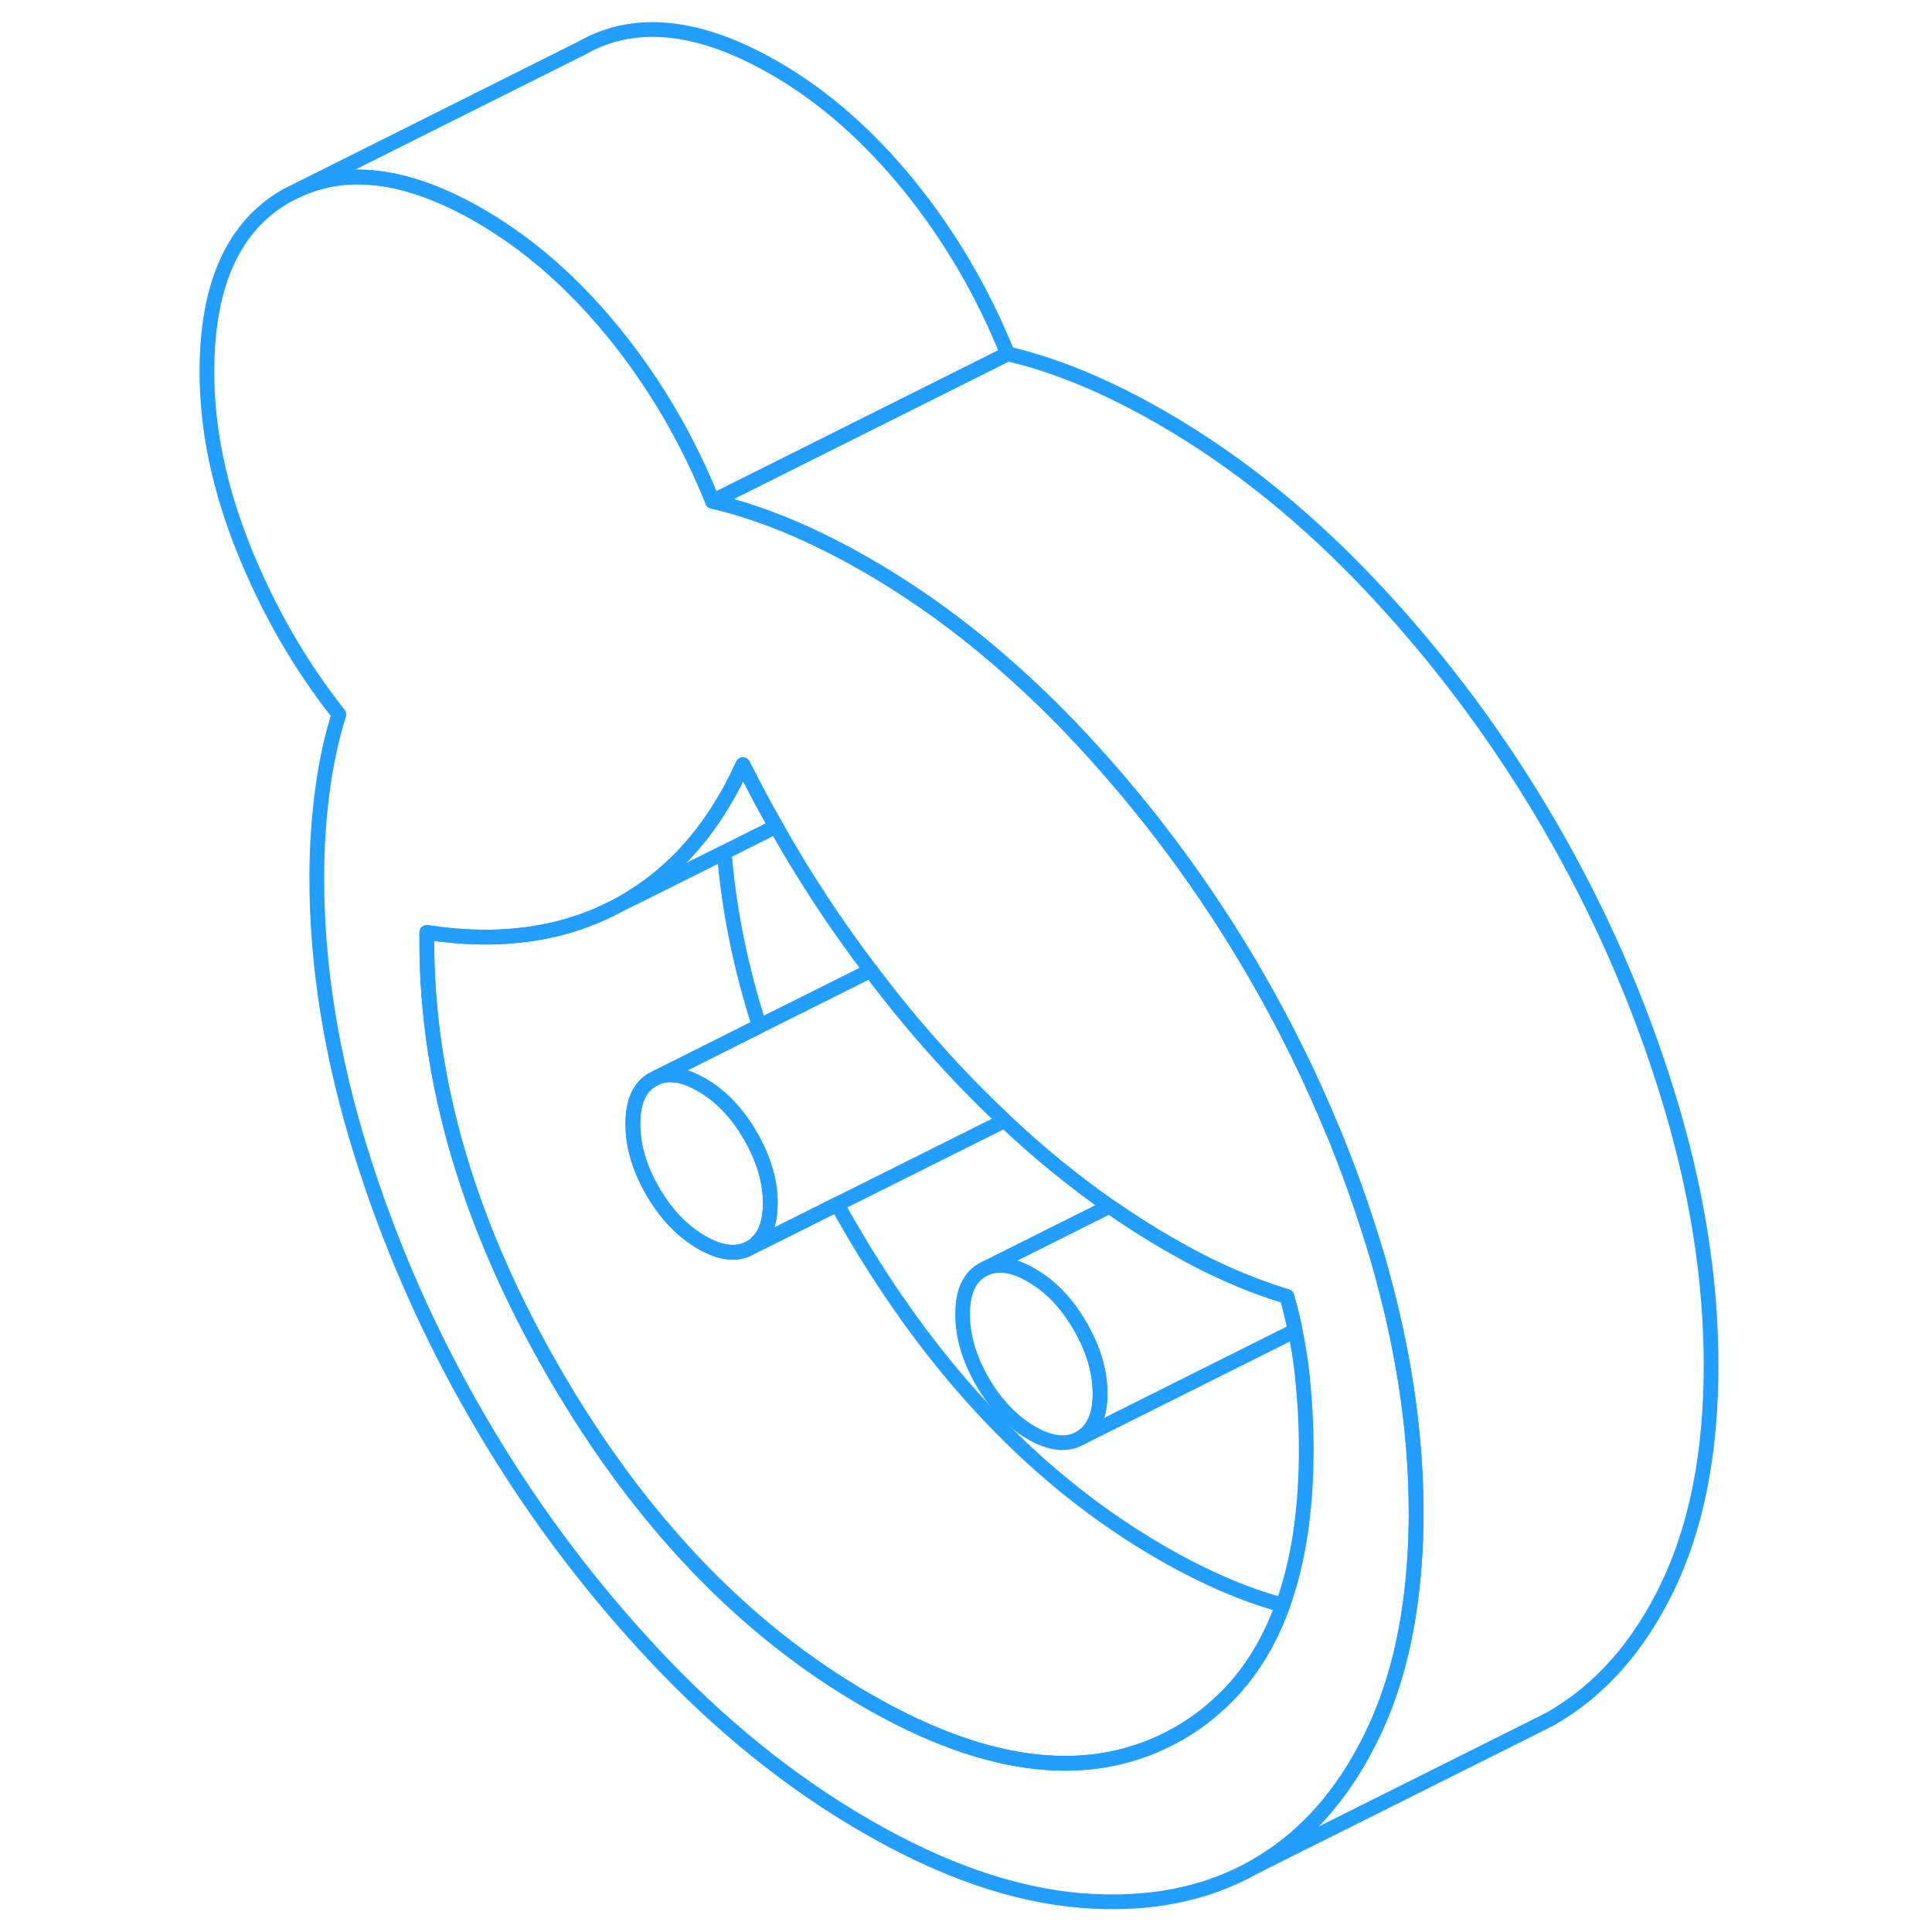 <svg width="48" height="48" viewBox="0 0 107 131" fill="none" xmlns="http://www.w3.org/2000/svg" stroke-width="1px" stroke-linecap="round" stroke-linejoin="round"><path d="M81.87 86.973C81.63 86.053 81.37 85.133 81.08 84.213C80.3 81.683 79.41 79.203 78.41 76.763H78.4C76.9 73.093 75.13 69.513 73.12 66.043C69.76 60.253 65.82 54.933 61.29 50.073C59.72 48.383 58.1 46.813 56.45 45.353C53.35 42.593 50.12 40.253 46.75 38.313C44.95 37.273 43.16 36.383 41.39 35.643C39.62 34.913 37.93 34.363 36.32 33.993C34.64 29.823 32.42 26.023 29.66 22.613C27.31 19.723 24.77 17.363 22.04 15.563C21.56 15.233 21.07 14.933 20.57 14.643C15.84 11.903 11.75 11.293 8.33 12.823L7.44 13.263C3.83 15.313 2.03 19.293 2.03 25.213C2.03 29.063 2.85 33.043 4.5 37.173C6.15 41.293 8.3 45.053 10.98 48.443C10.48 50.013 10.11 51.733 9.86 53.623C9.61 55.513 9.48 57.493 9.48 59.553C9.48 65.473 10.46 71.593 12.42 77.933C14.38 84.263 17.03 90.323 20.39 96.103C23.74 101.893 27.68 107.213 32.22 112.083C36.75 116.943 41.6 120.863 46.75 123.833C51.91 126.813 56.75 128.493 61.29 128.863C65.82 129.233 69.76 128.463 73.12 126.553C76.13 124.843 78.58 122.243 80.46 118.783C80.67 118.393 80.88 117.993 81.08 117.573C82.26 115.123 83.08 112.333 83.55 109.213C83.86 107.153 84.02 104.943 84.02 102.593C84.02 97.533 83.3 92.333 81.87 86.973ZM74.98 108.833C73.95 111.683 72.43 114.003 70.41 115.753C69.64 116.443 68.81 117.033 67.9 117.553C62.12 120.843 55.07 120.093 46.75 115.283C38.43 110.483 31.38 103.093 25.6 93.133C19.83 83.173 16.94 73.413 16.94 63.863V63.223C21.85 63.983 26.15 63.383 29.84 61.423C30.12 61.273 30.39 61.123 30.65 60.963C33.18 59.443 35.28 57.303 36.95 54.553C37.19 54.163 37.43 53.753 37.65 53.323C37.9 52.853 38.14 52.363 38.37 51.853C38.65 52.403 38.93 52.943 39.22 53.483C39.66 54.343 40.13 55.193 40.62 56.033C42.55 59.463 44.69 62.723 47.04 65.803C48.36 67.573 49.76 69.283 51.22 70.933C52.82 72.743 54.45 74.423 56.12 75.983C58.43 78.163 60.8 80.093 63.23 81.793C64.55 82.713 65.89 83.573 67.25 84.353C68.68 85.183 70.04 85.883 71.35 86.453C72.65 87.033 73.96 87.513 75.26 87.913C75.48 88.693 75.67 89.463 75.82 90.223C76.03 91.213 76.18 92.183 76.29 93.153C76.47 94.863 76.57 96.573 76.57 98.283C76.57 102.383 76.04 105.893 74.98 108.833Z" stroke="#229EFF" stroke-linejoin="round"/><path d="M62.59 94.493C62.59 95.993 62.14 96.993 61.24 97.513C60.34 98.023 59.24 97.903 57.93 97.153C56.63 96.393 55.53 95.243 54.62 93.693C53.72 92.133 53.27 90.613 53.27 89.113C53.27 87.613 53.72 86.613 54.62 86.103L54.9 85.963C55.76 85.613 56.76 85.783 57.93 86.463C59.24 87.213 60.34 88.363 61.24 89.923C62.14 91.473 62.59 92.993 62.59 94.493Z" stroke="#229EFF" stroke-linejoin="round"/><path d="M62.59 94.493C62.59 92.993 62.14 91.473 61.24 89.923C60.34 88.363 59.24 87.213 57.93 86.463C56.76 85.783 55.76 85.613 54.9 85.963L63.23 81.793C64.55 82.713 65.89 83.573 67.25 84.353C68.68 85.183 70.04 85.883 71.35 86.453C72.65 87.033 73.96 87.513 75.26 87.913C75.48 88.693 75.67 89.463 75.82 90.223L61.24 97.513C62.14 96.993 62.59 95.993 62.59 94.493Z" stroke="#229EFF" stroke-linejoin="round"/><path d="M56.32 23.993L36.32 33.993C34.64 29.823 32.42 26.023 29.66 22.613C27.31 19.723 24.77 17.363 22.04 15.563C21.56 15.233 21.07 14.933 20.57 14.643C15.84 11.903 11.75 11.293 8.33 12.823L27.44 3.263C31.04 1.203 35.42 1.663 40.57 4.643C43.86 6.543 46.89 9.203 49.66 12.613C52.42 16.023 54.64 19.823 56.32 23.993Z" stroke="#229EFF" stroke-linejoin="round"/><path d="M56.12 75.983L44.77 81.653L39.4 84.343C39.4 84.343 39.36 84.273 39.34 84.243C39.93 83.683 40.23 82.803 40.23 81.583C40.23 80.093 39.78 78.563 38.88 77.013C37.98 75.453 36.88 74.303 35.57 73.553C35.07 73.263 34.59 73.063 34.15 72.963C33.56 72.823 33.02 72.853 32.54 73.053L33.92 72.363L39.49 69.573L47.04 65.803C48.36 67.573 49.76 69.283 51.22 70.933C52.82 72.743 54.45 74.423 56.12 75.983Z" stroke="#229EFF" stroke-linejoin="round"/><path d="M40.23 81.583C40.23 82.803 39.93 83.683 39.34 84.243C39.21 84.393 39.05 84.503 38.88 84.603C37.98 85.113 36.88 84.993 35.57 84.243C34.27 83.483 33.16 82.333 32.26 80.783C31.36 79.223 30.91 77.703 30.91 76.203C30.91 74.703 31.36 73.703 32.26 73.193L32.54 73.053C33.02 72.853 33.56 72.823 34.15 72.963C34.59 73.063 35.07 73.263 35.57 73.553C36.88 74.303 37.98 75.453 38.88 77.013C39.78 78.563 40.23 80.093 40.23 81.583Z" stroke="#229EFF" stroke-linejoin="round"/><path d="M74.981 108.833C73.951 111.683 72.43 114.003 70.41 115.753C69.64 116.443 68.81 117.033 67.9 117.553C62.12 120.843 55.071 120.093 46.751 115.283C38.431 110.483 31.38 103.093 25.6 93.133C19.83 83.173 16.94 73.413 16.94 63.863V63.223C21.85 63.983 26.15 63.383 29.84 61.423L30.66 61.013L37.11 57.793C37.42 61.683 38.221 65.613 39.49 69.573L33.92 72.363L32.54 73.053L32.261 73.193C31.36 73.703 30.91 74.713 30.91 76.203C30.91 77.693 31.36 79.223 32.261 80.783C33.16 82.333 34.27 83.483 35.57 84.243C36.88 84.993 37.98 85.113 38.88 84.603L39.4 84.343L44.77 81.653C45.04 82.153 45.31 82.643 45.6 83.133C51.38 93.093 58.431 100.483 66.751 105.283C69.65 106.953 72.391 108.143 74.981 108.833Z" stroke="#229EFF" stroke-linejoin="round"/><path d="M40.62 56.033L37.11 57.793L30.66 61.013C30.66 61.013 30.65 60.973 30.65 60.963C33.18 59.443 35.28 57.303 36.95 54.553C37.19 54.163 37.43 53.753 37.65 53.323C37.9 52.853 38.14 52.363 38.37 51.853C38.65 52.403 38.931 52.943 39.221 53.483C39.66 54.343 40.13 55.193 40.62 56.033Z" stroke="#229EFF" stroke-linejoin="round"/><path d="M104.02 92.593C104.02 98.503 103.04 103.503 101.08 107.573C99.13 111.643 96.47 114.643 93.12 116.553L91.59 117.323L73.12 126.553C76.13 124.843 78.58 122.243 80.46 118.783C80.67 118.393 80.88 117.993 81.08 117.573C82.26 115.123 83.08 112.333 83.55 109.213C83.86 107.153 84.02 104.943 84.02 102.593C84.02 97.533 83.3 92.333 81.87 86.973C81.63 86.053 81.37 85.133 81.08 84.213C80.3 81.683 79.41 79.203 78.41 76.763H78.4C76.9 73.093 75.13 69.513 73.12 66.043C69.76 60.253 65.82 54.933 61.29 50.073C59.72 48.383 58.1 46.813 56.45 45.353C53.35 42.593 50.12 40.253 46.751 38.313C44.95 37.273 43.16 36.383 41.39 35.643C39.62 34.913 37.93 34.363 36.32 33.993L56.32 23.993C57.93 24.363 59.62 24.913 61.39 25.643C63.16 26.383 64.951 27.273 66.751 28.313C71.91 31.283 76.75 35.203 81.29 40.073C85.82 44.933 89.76 50.253 93.12 56.043C96.47 61.823 99.13 67.883 101.08 74.213C103.04 80.553 104.02 86.673 104.02 92.593Z" stroke="#229EFF" stroke-linejoin="round"/></svg>
